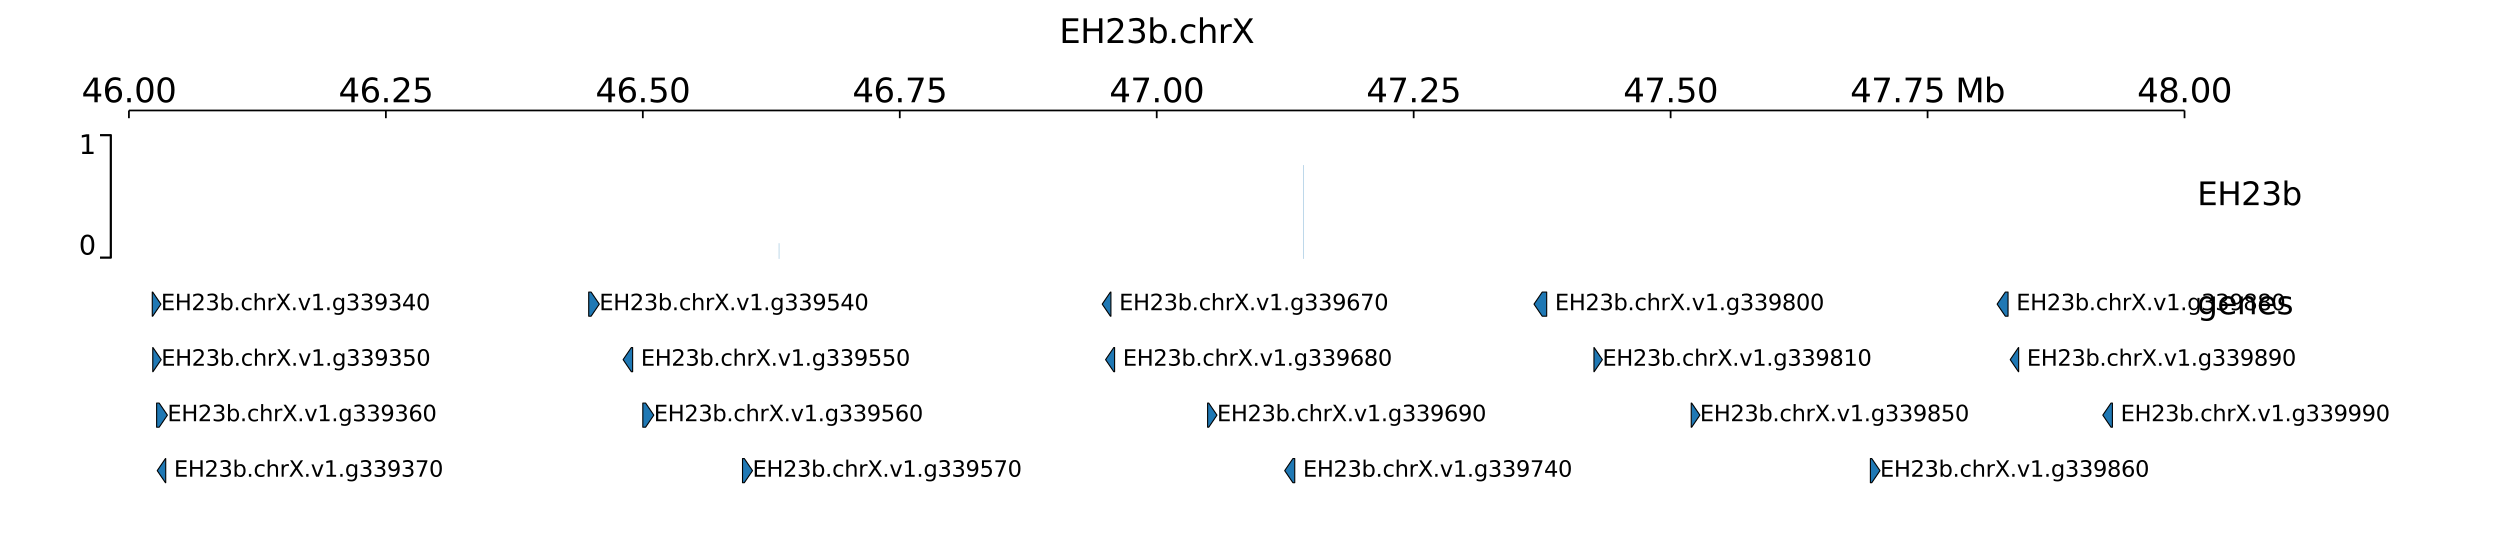 <?xml version="1.0" encoding="utf-8" standalone="no"?>
<!DOCTYPE svg PUBLIC "-//W3C//DTD SVG 1.1//EN"
  "http://www.w3.org/Graphics/SVG/1.1/DTD/svg11.dtd">
<svg xmlns:xlink="http://www.w3.org/1999/xlink" width="1133.858pt" height="252.555pt" viewBox="0 0 1133.858 252.555" xmlns="http://www.w3.org/2000/svg" version="1.1">
 <defs>
  <style type="text/css">*{stroke-linejoin: round; stroke-linecap: butt}</style>
 </defs>
 <g id="figure_1">
  <g id="patch_1">
   <path d="M 0 252.555 
L 1133.858 252.555 
L 1133.858 0 
L 0 0 
z
" style="fill: #ffffff"/>
  </g>
  <g id="axes_1">
   <g id="mpl_toolkits.axisartist.axis_artist_1">
    <defs>
     <path id="m28b547d013" d="M 0 0 
L -0 3.5 
" style="stroke: #000000; stroke-width: 0.8"/>
    </defs>
    <g>
     <use xlink:href="#m28b547d013" x="58.472" y="50.096" style="fill: none; stroke: #000000; stroke-width: 0.8"/>
    </g>
    <g>
     <use xlink:href="#m28b547d013" x="175.01" y="50.096" style="fill: none; stroke: #000000; stroke-width: 0.8"/>
    </g>
    <g>
     <use xlink:href="#m28b547d013" x="291.548" y="50.096" style="fill: none; stroke: #000000; stroke-width: 0.8"/>
    </g>
    <g>
     <use xlink:href="#m28b547d013" x="408.086" y="50.096" style="fill: none; stroke: #000000; stroke-width: 0.8"/>
    </g>
    <g>
     <use xlink:href="#m28b547d013" x="524.624" y="50.096" style="fill: none; stroke: #000000; stroke-width: 0.8"/>
    </g>
    <g>
     <use xlink:href="#m28b547d013" x="641.163" y="50.096" style="fill: none; stroke: #000000; stroke-width: 0.8"/>
    </g>
    <g>
     <use xlink:href="#m28b547d013" x="757.701" y="50.096" style="fill: none; stroke: #000000; stroke-width: 0.8"/>
    </g>
    <g>
     <use xlink:href="#m28b547d013" x="874.239" y="50.096" style="fill: none; stroke: #000000; stroke-width: 0.8"/>
    </g>
    <g>
     <use xlink:href="#m28b547d013" x="990.777" y="50.096" style="fill: none; stroke: #000000; stroke-width: 0.8"/>
    </g>
    <g id="text_1">
     <!-- 46.00 -->
     <g transform="translate(37.001 46.383)scale(0.15 -0.15)">
      <defs>
       <path id="DejaVuSans-34" d="M 2419 4116 
L 825 1625 
L 2419 1625 
L 2419 4116 
z
M 2253 4666 
L 3047 4666 
L 3047 1625 
L 3713 1625 
L 3713 1100 
L 3047 1100 
L 3047 0 
L 2419 0 
L 2419 1100 
L 313 1100 
L 313 1709 
L 2253 4666 
z
" transform="scale(0.016)"/>
       <path id="DejaVuSans-36" d="M 2113 2584 
Q 1688 2584 1439 2293 
Q 1191 2003 1191 1497 
Q 1191 994 1439 701 
Q 1688 409 2113 409 
Q 2538 409 2786 701 
Q 3034 994 3034 1497 
Q 3034 2003 2786 2293 
Q 2538 2584 2113 2584 
z
M 3366 4563 
L 3366 3988 
Q 3128 4100 2886 4159 
Q 2644 4219 2406 4219 
Q 1781 4219 1451 3797 
Q 1122 3375 1075 2522 
Q 1259 2794 1537 2939 
Q 1816 3084 2150 3084 
Q 2853 3084 3261 2657 
Q 3669 2231 3669 1497 
Q 3669 778 3244 343 
Q 2819 -91 2113 -91 
Q 1303 -91 875 529 
Q 447 1150 447 2328 
Q 447 3434 972 4092 
Q 1497 4750 2381 4750 
Q 2619 4750 2861 4703 
Q 3103 4656 3366 4563 
z
" transform="scale(0.016)"/>
       <path id="DejaVuSans-2e" d="M 684 794 
L 1344 794 
L 1344 0 
L 684 0 
L 684 794 
z
" transform="scale(0.016)"/>
       <path id="DejaVuSans-30" d="M 2034 4250 
Q 1547 4250 1301 3770 
Q 1056 3291 1056 2328 
Q 1056 1369 1301 889 
Q 1547 409 2034 409 
Q 2525 409 2770 889 
Q 3016 1369 3016 2328 
Q 3016 3291 2770 3770 
Q 2525 4250 2034 4250 
z
M 2034 4750 
Q 2819 4750 3233 4129 
Q 3647 3509 3647 2328 
Q 3647 1150 3233 529 
Q 2819 -91 2034 -91 
Q 1250 -91 836 529 
Q 422 1150 422 2328 
Q 422 3509 836 4129 
Q 1250 4750 2034 4750 
z
" transform="scale(0.016)"/>
      </defs>
      <use xlink:href="#DejaVuSans-34"/>
      <use xlink:href="#DejaVuSans-36" x="63.623"/>
      <use xlink:href="#DejaVuSans-2e" x="127.246"/>
      <use xlink:href="#DejaVuSans-30" x="159.033"/>
      <use xlink:href="#DejaVuSans-30" x="222.656"/>
     </g>
    </g>
    <g id="text_2">
     <!-- 46.25 -->
     <g transform="translate(153.539 46.383)scale(0.15 -0.15)">
      <defs>
       <path id="DejaVuSans-32" d="M 1228 531 
L 3431 531 
L 3431 0 
L 469 0 
L 469 531 
Q 828 903 1448 1529 
Q 2069 2156 2228 2338 
Q 2531 2678 2651 2914 
Q 2772 3150 2772 3378 
Q 2772 3750 2511 3984 
Q 2250 4219 1831 4219 
Q 1534 4219 1204 4116 
Q 875 4013 500 3803 
L 500 4441 
Q 881 4594 1212 4672 
Q 1544 4750 1819 4750 
Q 2544 4750 2975 4387 
Q 3406 4025 3406 3419 
Q 3406 3131 3298 2873 
Q 3191 2616 2906 2266 
Q 2828 2175 2409 1742 
Q 1991 1309 1228 531 
z
" transform="scale(0.016)"/>
       <path id="DejaVuSans-35" d="M 691 4666 
L 3169 4666 
L 3169 4134 
L 1269 4134 
L 1269 2991 
Q 1406 3038 1543 3061 
Q 1681 3084 1819 3084 
Q 2600 3084 3056 2656 
Q 3513 2228 3513 1497 
Q 3513 744 3044 326 
Q 2575 -91 1722 -91 
Q 1428 -91 1123 -41 
Q 819 9 494 109 
L 494 744 
Q 775 591 1075 516 
Q 1375 441 1709 441 
Q 2250 441 2565 725 
Q 2881 1009 2881 1497 
Q 2881 1984 2565 2268 
Q 2250 2553 1709 2553 
Q 1456 2553 1204 2497 
Q 953 2441 691 2322 
L 691 4666 
z
" transform="scale(0.016)"/>
      </defs>
      <use xlink:href="#DejaVuSans-34"/>
      <use xlink:href="#DejaVuSans-36" x="63.623"/>
      <use xlink:href="#DejaVuSans-2e" x="127.246"/>
      <use xlink:href="#DejaVuSans-32" x="159.033"/>
      <use xlink:href="#DejaVuSans-35" x="222.656"/>
     </g>
    </g>
    <g id="text_3">
     <!-- 46.50 -->
     <g transform="translate(270.077 46.383)scale(0.15 -0.15)">
      <use xlink:href="#DejaVuSans-34"/>
      <use xlink:href="#DejaVuSans-36" x="63.623"/>
      <use xlink:href="#DejaVuSans-2e" x="127.246"/>
      <use xlink:href="#DejaVuSans-35" x="159.033"/>
      <use xlink:href="#DejaVuSans-30" x="222.656"/>
     </g>
    </g>
    <g id="text_4">
     <!-- 46.75 -->
     <g transform="translate(386.615 46.383)scale(0.15 -0.15)">
      <defs>
       <path id="DejaVuSans-37" d="M 525 4666 
L 3525 4666 
L 3525 4397 
L 1831 0 
L 1172 0 
L 2766 4134 
L 525 4134 
L 525 4666 
z
" transform="scale(0.016)"/>
      </defs>
      <use xlink:href="#DejaVuSans-34"/>
      <use xlink:href="#DejaVuSans-36" x="63.623"/>
      <use xlink:href="#DejaVuSans-2e" x="127.246"/>
      <use xlink:href="#DejaVuSans-37" x="159.033"/>
      <use xlink:href="#DejaVuSans-35" x="222.656"/>
     </g>
    </g>
    <g id="text_5">
     <!-- 47.00 -->
     <g transform="translate(503.153 46.383)scale(0.15 -0.15)">
      <use xlink:href="#DejaVuSans-34"/>
      <use xlink:href="#DejaVuSans-37" x="63.623"/>
      <use xlink:href="#DejaVuSans-2e" x="127.246"/>
      <use xlink:href="#DejaVuSans-30" x="159.033"/>
      <use xlink:href="#DejaVuSans-30" x="222.656"/>
     </g>
    </g>
    <g id="text_6">
     <!-- 47.25 -->
     <g transform="translate(619.692 46.383)scale(0.15 -0.15)">
      <use xlink:href="#DejaVuSans-34"/>
      <use xlink:href="#DejaVuSans-37" x="63.623"/>
      <use xlink:href="#DejaVuSans-2e" x="127.246"/>
      <use xlink:href="#DejaVuSans-32" x="159.033"/>
      <use xlink:href="#DejaVuSans-35" x="222.656"/>
     </g>
    </g>
    <g id="text_7">
     <!-- 47.50 -->
     <g transform="translate(736.23 46.383)scale(0.15 -0.15)">
      <use xlink:href="#DejaVuSans-34"/>
      <use xlink:href="#DejaVuSans-37" x="63.623"/>
      <use xlink:href="#DejaVuSans-2e" x="127.246"/>
      <use xlink:href="#DejaVuSans-35" x="159.033"/>
      <use xlink:href="#DejaVuSans-30" x="222.656"/>
     </g>
    </g>
    <g id="text_8">
     <!-- 47.75 Mb -->
     <g transform="translate(839.152 46.383)scale(0.15 -0.15)">
      <defs>
       <path id="DejaVuSans-20" transform="scale(0.016)"/>
       <path id="DejaVuSans-4d" d="M 628 4666 
L 1569 4666 
L 2759 1491 
L 3956 4666 
L 4897 4666 
L 4897 0 
L 4281 0 
L 4281 4097 
L 3078 897 
L 2444 897 
L 1241 4097 
L 1241 0 
L 628 0 
L 628 4666 
z
" transform="scale(0.016)"/>
       <path id="DejaVuSans-62" d="M 3116 1747 
Q 3116 2381 2855 2742 
Q 2594 3103 2138 3103 
Q 1681 3103 1420 2742 
Q 1159 2381 1159 1747 
Q 1159 1113 1420 752 
Q 1681 391 2138 391 
Q 2594 391 2855 752 
Q 3116 1113 3116 1747 
z
M 1159 2969 
Q 1341 3281 1617 3432 
Q 1894 3584 2278 3584 
Q 2916 3584 3314 3078 
Q 3713 2572 3713 1747 
Q 3713 922 3314 415 
Q 2916 -91 2278 -91 
Q 1894 -91 1617 61 
Q 1341 213 1159 525 
L 1159 0 
L 581 0 
L 581 4863 
L 1159 4863 
L 1159 2969 
z
" transform="scale(0.016)"/>
      </defs>
      <use xlink:href="#DejaVuSans-34"/>
      <use xlink:href="#DejaVuSans-37" x="63.623"/>
      <use xlink:href="#DejaVuSans-2e" x="127.246"/>
      <use xlink:href="#DejaVuSans-37" x="159.033"/>
      <use xlink:href="#DejaVuSans-35" x="222.656"/>
      <use xlink:href="#DejaVuSans-20" x="286.279"/>
      <use xlink:href="#DejaVuSans-4d" x="318.066"/>
      <use xlink:href="#DejaVuSans-62" x="404.346"/>
     </g>
    </g>
    <g id="text_9">
     <!-- 48.00 -->
     <g transform="translate(969.306 46.383)scale(0.15 -0.15)">
      <defs>
       <path id="DejaVuSans-38" d="M 2034 2216 
Q 1584 2216 1326 1975 
Q 1069 1734 1069 1313 
Q 1069 891 1326 650 
Q 1584 409 2034 409 
Q 2484 409 2743 651 
Q 3003 894 3003 1313 
Q 3003 1734 2745 1975 
Q 2488 2216 2034 2216 
z
M 1403 2484 
Q 997 2584 770 2862 
Q 544 3141 544 3541 
Q 544 4100 942 4425 
Q 1341 4750 2034 4750 
Q 2731 4750 3128 4425 
Q 3525 4100 3525 3541 
Q 3525 3141 3298 2862 
Q 3072 2584 2669 2484 
Q 3125 2378 3379 2068 
Q 3634 1759 3634 1313 
Q 3634 634 3220 271 
Q 2806 -91 2034 -91 
Q 1263 -91 848 271 
Q 434 634 434 1313 
Q 434 1759 690 2068 
Q 947 2378 1403 2484 
z
M 1172 3481 
Q 1172 3119 1398 2916 
Q 1625 2713 2034 2713 
Q 2441 2713 2670 2916 
Q 2900 3119 2900 3481 
Q 2900 3844 2670 4047 
Q 2441 4250 2034 4250 
Q 1625 4250 1398 4047 
Q 1172 3844 1172 3481 
z
" transform="scale(0.016)"/>
      </defs>
      <use xlink:href="#DejaVuSans-34"/>
      <use xlink:href="#DejaVuSans-38" x="63.623"/>
      <use xlink:href="#DejaVuSans-2e" x="127.246"/>
      <use xlink:href="#DejaVuSans-30" x="159.033"/>
      <use xlink:href="#DejaVuSans-30" x="222.656"/>
     </g>
    </g>
    <g id="patch_2">
     <path d="M 58.472 50.096 
L 990.777 50.096 
" clip-path="url(#pb8964c565b)" style="fill: none; stroke: #000000; stroke-width: 0.8; stroke-linecap: square"/>
    </g>
   </g>
   <g id="text_10">
    <!-- EH23b.chrX -->
    <g transform="translate(480.459 19.506)scale(0.15 -0.15)">
     <defs>
      <path id="DejaVuSans-45" d="M 628 4666 
L 3578 4666 
L 3578 4134 
L 1259 4134 
L 1259 2753 
L 3481 2753 
L 3481 2222 
L 1259 2222 
L 1259 531 
L 3634 531 
L 3634 0 
L 628 0 
L 628 4666 
z
" transform="scale(0.016)"/>
      <path id="DejaVuSans-48" d="M 628 4666 
L 1259 4666 
L 1259 2753 
L 3553 2753 
L 3553 4666 
L 4184 4666 
L 4184 0 
L 3553 0 
L 3553 2222 
L 1259 2222 
L 1259 0 
L 628 0 
L 628 4666 
z
" transform="scale(0.016)"/>
      <path id="DejaVuSans-33" d="M 2597 2516 
Q 3050 2419 3304 2112 
Q 3559 1806 3559 1356 
Q 3559 666 3084 287 
Q 2609 -91 1734 -91 
Q 1441 -91 1130 -33 
Q 819 25 488 141 
L 488 750 
Q 750 597 1062 519 
Q 1375 441 1716 441 
Q 2309 441 2620 675 
Q 2931 909 2931 1356 
Q 2931 1769 2642 2001 
Q 2353 2234 1838 2234 
L 1294 2234 
L 1294 2753 
L 1863 2753 
Q 2328 2753 2575 2939 
Q 2822 3125 2822 3475 
Q 2822 3834 2567 4026 
Q 2313 4219 1838 4219 
Q 1578 4219 1281 4162 
Q 984 4106 628 3988 
L 628 4550 
Q 988 4650 1302 4700 
Q 1616 4750 1894 4750 
Q 2613 4750 3031 4423 
Q 3450 4097 3450 3541 
Q 3450 3153 3228 2886 
Q 3006 2619 2597 2516 
z
" transform="scale(0.016)"/>
      <path id="DejaVuSans-63" d="M 3122 3366 
L 3122 2828 
Q 2878 2963 2633 3030 
Q 2388 3097 2138 3097 
Q 1578 3097 1268 2742 
Q 959 2388 959 1747 
Q 959 1106 1268 751 
Q 1578 397 2138 397 
Q 2388 397 2633 464 
Q 2878 531 3122 666 
L 3122 134 
Q 2881 22 2623 -34 
Q 2366 -91 2075 -91 
Q 1284 -91 818 406 
Q 353 903 353 1747 
Q 353 2603 823 3093 
Q 1294 3584 2113 3584 
Q 2378 3584 2631 3529 
Q 2884 3475 3122 3366 
z
" transform="scale(0.016)"/>
      <path id="DejaVuSans-68" d="M 3513 2113 
L 3513 0 
L 2938 0 
L 2938 2094 
Q 2938 2591 2744 2837 
Q 2550 3084 2163 3084 
Q 1697 3084 1428 2787 
Q 1159 2491 1159 1978 
L 1159 0 
L 581 0 
L 581 4863 
L 1159 4863 
L 1159 2956 
Q 1366 3272 1645 3428 
Q 1925 3584 2291 3584 
Q 2894 3584 3203 3211 
Q 3513 2838 3513 2113 
z
" transform="scale(0.016)"/>
      <path id="DejaVuSans-72" d="M 2631 2963 
Q 2534 3019 2420 3045 
Q 2306 3072 2169 3072 
Q 1681 3072 1420 2755 
Q 1159 2438 1159 1844 
L 1159 0 
L 581 0 
L 581 3500 
L 1159 3500 
L 1159 2956 
Q 1341 3275 1631 3429 
Q 1922 3584 2338 3584 
Q 2397 3584 2469 3576 
Q 2541 3569 2628 3553 
L 2631 2963 
z
" transform="scale(0.016)"/>
      <path id="DejaVuSans-58" d="M 403 4666 
L 1081 4666 
L 2241 2931 
L 3406 4666 
L 4084 4666 
L 2584 2425 
L 4184 0 
L 3506 0 
L 2194 1984 
L 872 0 
L 191 0 
L 1856 2491 
L 403 4666 
z
" transform="scale(0.016)"/>
     </defs>
     <use xlink:href="#DejaVuSans-45"/>
     <use xlink:href="#DejaVuSans-48" x="63.184"/>
     <use xlink:href="#DejaVuSans-32" x="138.379"/>
     <use xlink:href="#DejaVuSans-33" x="202.002"/>
     <use xlink:href="#DejaVuSans-62" x="265.625"/>
     <use xlink:href="#DejaVuSans-2e" x="329.102"/>
     <use xlink:href="#DejaVuSans-63" x="360.889"/>
     <use xlink:href="#DejaVuSans-68" x="415.869"/>
     <use xlink:href="#DejaVuSans-72" x="479.248"/>
     <use xlink:href="#DejaVuSans-58" x="520.361"/>
    </g>
   </g>
  </g>
  <g id="axes_2"/>
  <g id="axes_3"/>
  <g id="axes_4">
   <g id="PolyCollection_1">
    <path d="M 353.309 117.419 
L 353.309 110.333 
L 353.31 110.333 
L 353.31 110.333 
L 353.31 110.333 
L 353.31 110.333 
L 353.311 110.333 
L 353.311 110.333 
L 353.311 110.333 
L 353.311 110.333 
L 353.312 110.333 
L 353.312 110.333 
L 353.312 110.333 
L 353.312 110.333 
L 353.313 110.333 
L 353.313 110.333 
L 353.313 110.333 
L 353.313 110.333 
L 353.313 110.333 
L 353.313 110.333 
L 353.314 110.333 
L 353.314 110.333 
L 353.314 110.333 
L 353.314 110.333 
L 353.315 110.333 
L 353.315 110.333 
L 353.315 110.333 
L 353.315 110.333 
L 353.316 110.333 
L 353.316 110.333 
L 353.316 110.333 
L 353.316 110.333 
L 353.317 110.333 
L 353.317 110.333 
L 353.317 110.333 
L 353.317 110.333 
L 353.318 110.333 
L 353.318 110.333 
L 353.318 110.333 
L 353.318 110.333 
L 353.319 110.333 
L 353.319 110.333 
L 353.319 110.333 
L 353.319 110.333 
L 353.32 110.333 
L 353.32 110.333 
L 353.32 110.333 
L 353.32 110.333 
L 353.32 110.333 
L 353.32 110.333 
L 353.321 110.333 
L 353.321 110.333 
L 353.321 110.333 
L 353.321 110.333 
L 353.322 110.333 
L 353.322 110.333 
L 353.322 110.333 
L 353.322 110.333 
L 353.323 110.333 
L 353.323 110.333 
L 353.323 110.333 
L 353.323 110.333 
L 353.324 110.333 
L 353.324 117.419 
L 353.324 117.419 
L 353.323 117.419 
L 353.323 117.419 
L 353.323 117.419 
L 353.323 117.419 
L 353.322 117.419 
L 353.322 117.419 
L 353.322 117.419 
L 353.322 117.419 
L 353.321 117.419 
L 353.321 117.419 
L 353.321 117.419 
L 353.321 117.419 
L 353.32 117.419 
L 353.32 117.419 
L 353.32 117.419 
L 353.32 117.419 
L 353.32 117.419 
L 353.32 117.419 
L 353.319 117.419 
L 353.319 117.419 
L 353.319 117.419 
L 353.319 117.419 
L 353.318 117.419 
L 353.318 117.419 
L 353.318 117.419 
L 353.318 117.419 
L 353.317 117.419 
L 353.317 117.419 
L 353.317 117.419 
L 353.317 117.419 
L 353.316 117.419 
L 353.316 117.419 
L 353.316 117.419 
L 353.316 117.419 
L 353.315 117.419 
L 353.315 117.419 
L 353.315 117.419 
L 353.315 117.419 
L 353.314 117.419 
L 353.314 117.419 
L 353.314 117.419 
L 353.314 117.419 
L 353.313 117.419 
L 353.313 117.419 
L 353.313 117.419 
L 353.313 117.419 
L 353.313 117.419 
L 353.313 117.419 
L 353.312 117.419 
L 353.312 117.419 
L 353.312 117.419 
L 353.312 117.419 
L 353.311 117.419 
L 353.311 117.419 
L 353.311 117.419 
L 353.311 117.419 
L 353.31 117.419 
L 353.31 117.419 
L 353.31 117.419 
L 353.31 117.419 
L 353.309 117.419 
z
" clip-path="url(#p0fb9001180)" style="fill: #1f77b4; stroke: #1f77b4; stroke-width: 0.1"/>
    <path d="M 591.26 117.419 
L 591.26 74.899 
L 591.26 74.899 
L 591.26 74.899 
L 591.261 74.899 
L 591.261 74.899 
L 591.261 74.899 
L 591.261 74.899 
L 591.261 74.899 
L 591.261 74.899 
L 591.262 74.899 
L 591.262 74.899 
L 591.262 74.899 
L 591.262 74.899 
L 591.263 74.899 
L 591.263 74.899 
L 591.263 74.899 
L 591.263 74.899 
L 591.264 74.899 
L 591.264 74.899 
L 591.264 74.899 
L 591.264 74.899 
L 591.265 74.899 
L 591.265 74.899 
L 591.265 74.899 
L 591.265 74.899 
L 591.266 74.899 
L 591.266 74.899 
L 591.266 74.899 
L 591.266 74.899 
L 591.267 74.899 
L 591.267 74.899 
L 591.267 74.899 
L 591.267 74.899 
L 591.268 74.899 
L 591.268 74.899 
L 591.268 74.899 
L 591.268 74.899 
L 591.268 74.899 
L 591.268 74.899 
L 591.269 74.899 
L 591.269 74.899 
L 591.269 74.899 
L 591.269 74.899 
L 591.27 74.899 
L 591.27 74.899 
L 591.27 74.899 
L 591.27 74.899 
L 591.271 74.899 
L 591.271 74.899 
L 591.271 74.899 
L 591.271 74.899 
L 591.272 74.899 
L 591.272 74.899 
L 591.272 74.899 
L 591.272 74.899 
L 591.273 74.899 
L 591.273 74.899 
L 591.273 74.899 
L 591.273 74.899 
L 591.274 74.899 
L 591.274 74.899 
L 591.274 74.899 
L 591.274 74.899 
L 591.275 74.899 
L 591.275 74.899 
L 591.275 74.899 
L 591.275 74.899 
L 591.275 74.899 
L 591.275 74.899 
L 591.276 74.899 
L 591.276 74.899 
L 591.276 74.899 
L 591.276 74.899 
L 591.277 74.899 
L 591.277 74.899 
L 591.277 74.899 
L 591.277 74.899 
L 591.278 74.899 
L 591.278 74.899 
L 591.278 74.899 
L 591.278 74.899 
L 591.279 74.899 
L 591.279 117.419 
L 591.279 117.419 
L 591.278 117.419 
L 591.278 117.419 
L 591.278 117.419 
L 591.278 117.419 
L 591.277 117.419 
L 591.277 117.419 
L 591.277 117.419 
L 591.277 117.419 
L 591.276 117.419 
L 591.276 117.419 
L 591.276 117.419 
L 591.276 117.419 
L 591.275 117.419 
L 591.275 117.419 
L 591.275 117.419 
L 591.275 117.419 
L 591.275 117.419 
L 591.275 117.419 
L 591.274 117.419 
L 591.274 117.419 
L 591.274 117.419 
L 591.274 117.419 
L 591.273 117.419 
L 591.273 117.419 
L 591.273 117.419 
L 591.273 117.419 
L 591.272 117.419 
L 591.272 117.419 
L 591.272 117.419 
L 591.272 117.419 
L 591.271 117.419 
L 591.271 117.419 
L 591.271 117.419 
L 591.271 117.419 
L 591.27 117.419 
L 591.27 117.419 
L 591.27 117.419 
L 591.27 117.419 
L 591.269 117.419 
L 591.269 117.419 
L 591.269 117.419 
L 591.269 117.419 
L 591.268 117.419 
L 591.268 117.419 
L 591.268 117.419 
L 591.268 117.419 
L 591.268 117.419 
L 591.268 117.419 
L 591.267 117.419 
L 591.267 117.419 
L 591.267 117.419 
L 591.267 117.419 
L 591.266 117.419 
L 591.266 117.419 
L 591.266 117.419 
L 591.266 117.419 
L 591.265 117.419 
L 591.265 117.419 
L 591.265 117.419 
L 591.265 117.419 
L 591.264 117.419 
L 591.264 117.419 
L 591.264 117.419 
L 591.264 117.419 
L 591.263 117.419 
L 591.263 117.419 
L 591.263 117.419 
L 591.263 117.419 
L 591.262 117.419 
L 591.262 117.419 
L 591.262 117.419 
L 591.262 117.419 
L 591.261 117.419 
L 591.261 117.419 
L 591.261 117.419 
L 591.261 117.419 
L 591.261 117.419 
L 591.261 117.419 
L 591.26 117.419 
L 591.26 117.419 
L 591.26 117.419 
z
" clip-path="url(#p0fb9001180)" style="fill: #1f77b4; stroke: #1f77b4; stroke-width: 0.1"/>
   </g>
  </g>
  <g id="axes_5">
   <g id="line2d_1">
    <path d="M 45.354 116.852 
L 50.261 116.852 
L 50.261 61.293 
L 45.354 61.293 
" clip-path="url(#p67eb83b523)" style="fill: none; stroke: #000000; stroke-linecap: square"/>
   </g>
   <g id="text_11">
    <!-- 0 -->
    <g transform="translate(35.757 115.49)scale(0.12 -0.12)">
     <use xlink:href="#DejaVuSans-30"/>
    </g>
   </g>
   <g id="text_12">
    <!-- 1 -->
    <g transform="translate(35.757 69.844)scale(0.12 -0.12)">
     <defs>
      <path id="DejaVuSans-31" d="M 794 531 
L 1825 531 
L 1825 4091 
L 703 3866 
L 703 4441 
L 1819 4666 
L 2450 4666 
L 2450 531 
L 3481 531 
L 3481 0 
L 794 0 
L 794 531 
z
" transform="scale(0.016)"/>
     </defs>
     <use xlink:href="#DejaVuSans-31"/>
    </g>
   </g>
  </g>
  <g id="axes_6">
   <g id="text_13">
    <!-- EH23b -->
    <g transform="translate(996.534 93.046)scale(0.144 -0.144)">
     <use xlink:href="#DejaVuSans-45"/>
     <use xlink:href="#DejaVuSans-48" x="63.184"/>
     <use xlink:href="#DejaVuSans-32" x="138.379"/>
     <use xlink:href="#DejaVuSans-33" x="202.002"/>
     <use xlink:href="#DejaVuSans-62" x="265.625"/>
    </g>
   </g>
  </g>
  <g id="axes_7"/>
  <g id="axes_8"/>
  <g id="axes_9"/>
  <g id="axes_10">
   <g id="patch_3">
    <path d="M 69.063 132.468 
L 69.063 143.413 
L 69.249 143.413 
L 72.979 137.94 
L 69.249 132.468 
z
" clip-path="url(#p7643347e83)" style="fill: #1f78b4; stroke: #000000; stroke-width: 0.5; stroke-linejoin: miter"/>
   </g>
   <g id="patch_4">
    <path d="M 69.29 157.64 
L 69.29 168.585 
L 69.384 168.585 
L 73.113 163.113 
L 69.384 157.64 
z
" clip-path="url(#p7643347e83)" style="fill: #1f78b4; stroke: #000000; stroke-width: 0.5; stroke-linejoin: miter"/>
   </g>
   <g id="patch_5">
    <path d="M 71.04 182.813 
L 71.04 193.758 
L 72.19 193.758 
L 75.92 188.285 
L 72.19 182.813 
z
" clip-path="url(#p7643347e83)" style="fill: #1f78b4; stroke: #000000; stroke-width: 0.5; stroke-linejoin: miter"/>
   </g>
   <g id="patch_6">
    <path d="M 75.034 207.986 
L 71.305 213.458 
L 75.034 218.93 
L 75.161 218.93 
L 75.161 207.986 
z
" clip-path="url(#p7643347e83)" style="fill: #1f78b4; stroke: #000000; stroke-width: 0.5; stroke-linejoin: miter"/>
   </g>
   <g id="patch_7">
    <path d="M 267.01 132.468 
L 267.01 143.413 
L 268.084 143.413 
L 271.814 137.94 
L 268.084 132.468 
z
" clip-path="url(#p7643347e83)" style="fill: #1f78b4; stroke: #000000; stroke-width: 0.5; stroke-linejoin: miter"/>
   </g>
   <g id="patch_8">
    <path d="M 286.337 157.64 
L 282.607 163.113 
L 286.337 168.585 
L 286.924 168.585 
L 286.924 157.64 
z
" clip-path="url(#p7643347e83)" style="fill: #1f78b4; stroke: #000000; stroke-width: 0.5; stroke-linejoin: miter"/>
   </g>
   <g id="patch_9">
    <path d="M 291.551 182.813 
L 291.551 193.758 
L 292.805 193.758 
L 296.534 188.285 
L 292.805 182.813 
z
" clip-path="url(#p7643347e83)" style="fill: #1f78b4; stroke: #000000; stroke-width: 0.5; stroke-linejoin: miter"/>
   </g>
   <g id="patch_10">
    <path d="M 336.761 207.986 
L 336.761 218.93 
L 337.579 218.93 
L 341.308 213.458 
L 337.579 207.986 
z
" clip-path="url(#p7643347e83)" style="fill: #1f78b4; stroke: #000000; stroke-width: 0.5; stroke-linejoin: miter"/>
   </g>
   <g id="patch_11">
    <path d="M 503.63 132.468 
L 499.901 137.94 
L 503.63 143.413 
L 503.846 143.413 
L 503.846 132.468 
z
" clip-path="url(#p7643347e83)" style="fill: #1f78b4; stroke: #000000; stroke-width: 0.5; stroke-linejoin: miter"/>
   </g>
   <g id="patch_12">
    <path d="M 505.155 157.64 
L 501.426 163.113 
L 505.155 168.585 
L 505.516 168.585 
L 505.516 157.64 
z
" clip-path="url(#p7643347e83)" style="fill: #1f78b4; stroke: #000000; stroke-width: 0.5; stroke-linejoin: miter"/>
   </g>
   <g id="patch_13">
    <path d="M 547.706 182.813 
L 547.706 193.758 
L 548.217 193.758 
L 551.947 188.285 
L 548.217 182.813 
z
" clip-path="url(#p7643347e83)" style="fill: #1f78b4; stroke: #000000; stroke-width: 0.5; stroke-linejoin: miter"/>
   </g>
   <g id="patch_14">
    <path d="M 586.393 207.986 
L 582.664 213.458 
L 586.393 218.93 
L 587.221 218.93 
L 587.221 207.986 
z
" clip-path="url(#p7643347e83)" style="fill: #1f78b4; stroke: #000000; stroke-width: 0.5; stroke-linejoin: miter"/>
   </g>
   <g id="patch_15">
    <path d="M 699.468 132.468 
L 695.738 137.94 
L 699.468 143.413 
L 701.487 143.413 
L 701.487 132.468 
z
" clip-path="url(#p7643347e83)" style="fill: #1f78b4; stroke: #000000; stroke-width: 0.5; stroke-linejoin: miter"/>
   </g>
   <g id="patch_16">
    <path d="M 722.929 157.64 
L 722.929 168.585 
L 723.025 168.585 
L 726.754 163.113 
L 723.025 157.64 
z
" clip-path="url(#p7643347e83)" style="fill: #1f78b4; stroke: #000000; stroke-width: 0.5; stroke-linejoin: miter"/>
   </g>
   <g id="patch_17">
    <path d="M 767.048 182.813 
L 767.048 193.758 
L 767.241 193.758 
L 770.971 188.285 
L 767.241 182.813 
z
" clip-path="url(#p7643347e83)" style="fill: #1f78b4; stroke: #000000; stroke-width: 0.5; stroke-linejoin: miter"/>
   </g>
   <g id="patch_18">
    <path d="M 848.306 207.986 
L 848.306 218.93 
L 848.928 218.93 
L 852.657 213.458 
L 848.928 207.986 
z
" clip-path="url(#p7643347e83)" style="fill: #1f78b4; stroke: #000000; stroke-width: 0.5; stroke-linejoin: miter"/>
   </g>
   <g id="patch_19">
    <path d="M 909.51 132.468 
L 905.781 137.94 
L 909.51 143.413 
L 910.735 143.413 
L 910.735 132.468 
z
" clip-path="url(#p7643347e83)" style="fill: #1f78b4; stroke: #000000; stroke-width: 0.5; stroke-linejoin: miter"/>
   </g>
   <g id="patch_20">
    <path d="M 915.45 157.64 
L 911.72 163.113 
L 915.45 168.585 
L 915.545 168.585 
L 915.545 157.64 
z
" clip-path="url(#p7643347e83)" style="fill: #1f78b4; stroke: #000000; stroke-width: 0.5; stroke-linejoin: miter"/>
   </g>
   <g id="patch_21">
    <path d="M 957.441 182.813 
L 953.712 188.285 
L 957.441 193.758 
L 958.066 193.758 
L 958.066 182.813 
z
" clip-path="url(#p7643347e83)" style="fill: #1f78b4; stroke: #000000; stroke-width: 0.5; stroke-linejoin: miter"/>
   </g>
   <g id="text_14">
    <!-- EH23b.chrX.v1.g339340 -->
    <g transform="translate(72.979 140.7)scale(0.1 -0.1)">
     <defs>
      <path id="DejaVuSans-76" d="M 191 3500 
L 800 3500 
L 1894 563 
L 2988 3500 
L 3597 3500 
L 2284 0 
L 1503 0 
L 191 3500 
z
" transform="scale(0.016)"/>
      <path id="DejaVuSans-67" d="M 2906 1791 
Q 2906 2416 2648 2759 
Q 2391 3103 1925 3103 
Q 1463 3103 1205 2759 
Q 947 2416 947 1791 
Q 947 1169 1205 825 
Q 1463 481 1925 481 
Q 2391 481 2648 825 
Q 2906 1169 2906 1791 
z
M 3481 434 
Q 3481 -459 3084 -895 
Q 2688 -1331 1869 -1331 
Q 1566 -1331 1297 -1286 
Q 1028 -1241 775 -1147 
L 775 -588 
Q 1028 -725 1275 -790 
Q 1522 -856 1778 -856 
Q 2344 -856 2625 -561 
Q 2906 -266 2906 331 
L 2906 616 
Q 2728 306 2450 153 
Q 2172 0 1784 0 
Q 1141 0 747 490 
Q 353 981 353 1791 
Q 353 2603 747 3093 
Q 1141 3584 1784 3584 
Q 2172 3584 2450 3431 
Q 2728 3278 2906 2969 
L 2906 3500 
L 3481 3500 
L 3481 434 
z
" transform="scale(0.016)"/>
      <path id="DejaVuSans-39" d="M 703 97 
L 703 672 
Q 941 559 1184 500 
Q 1428 441 1663 441 
Q 2288 441 2617 861 
Q 2947 1281 2994 2138 
Q 2813 1869 2534 1725 
Q 2256 1581 1919 1581 
Q 1219 1581 811 2004 
Q 403 2428 403 3163 
Q 403 3881 828 4315 
Q 1253 4750 1959 4750 
Q 2769 4750 3195 4129 
Q 3622 3509 3622 2328 
Q 3622 1225 3098 567 
Q 2575 -91 1691 -91 
Q 1453 -91 1209 -44 
Q 966 3 703 97 
z
M 1959 2075 
Q 2384 2075 2632 2365 
Q 2881 2656 2881 3163 
Q 2881 3666 2632 3958 
Q 2384 4250 1959 4250 
Q 1534 4250 1286 3958 
Q 1038 3666 1038 3163 
Q 1038 2656 1286 2365 
Q 1534 2075 1959 2075 
z
" transform="scale(0.016)"/>
     </defs>
     <use xlink:href="#DejaVuSans-45"/>
     <use xlink:href="#DejaVuSans-48" x="63.184"/>
     <use xlink:href="#DejaVuSans-32" x="138.379"/>
     <use xlink:href="#DejaVuSans-33" x="202.002"/>
     <use xlink:href="#DejaVuSans-62" x="265.625"/>
     <use xlink:href="#DejaVuSans-2e" x="329.102"/>
     <use xlink:href="#DejaVuSans-63" x="360.889"/>
     <use xlink:href="#DejaVuSans-68" x="415.869"/>
     <use xlink:href="#DejaVuSans-72" x="479.248"/>
     <use xlink:href="#DejaVuSans-58" x="520.361"/>
     <use xlink:href="#DejaVuSans-2e" x="588.867"/>
     <use xlink:href="#DejaVuSans-76" x="620.654"/>
     <use xlink:href="#DejaVuSans-31" x="679.834"/>
     <use xlink:href="#DejaVuSans-2e" x="743.457"/>
     <use xlink:href="#DejaVuSans-67" x="775.244"/>
     <use xlink:href="#DejaVuSans-33" x="838.721"/>
     <use xlink:href="#DejaVuSans-33" x="902.344"/>
     <use xlink:href="#DejaVuSans-39" x="965.967"/>
     <use xlink:href="#DejaVuSans-33" x="1029.59"/>
     <use xlink:href="#DejaVuSans-34" x="1093.213"/>
     <use xlink:href="#DejaVuSans-30" x="1156.836"/>
    </g>
   </g>
   <g id="text_15">
    <!-- EH23b.chrX.v1.g339350 -->
    <g transform="translate(73.113 165.872)scale(0.1 -0.1)">
     <use xlink:href="#DejaVuSans-45"/>
     <use xlink:href="#DejaVuSans-48" x="63.184"/>
     <use xlink:href="#DejaVuSans-32" x="138.379"/>
     <use xlink:href="#DejaVuSans-33" x="202.002"/>
     <use xlink:href="#DejaVuSans-62" x="265.625"/>
     <use xlink:href="#DejaVuSans-2e" x="329.102"/>
     <use xlink:href="#DejaVuSans-63" x="360.889"/>
     <use xlink:href="#DejaVuSans-68" x="415.869"/>
     <use xlink:href="#DejaVuSans-72" x="479.248"/>
     <use xlink:href="#DejaVuSans-58" x="520.361"/>
     <use xlink:href="#DejaVuSans-2e" x="588.867"/>
     <use xlink:href="#DejaVuSans-76" x="620.654"/>
     <use xlink:href="#DejaVuSans-31" x="679.834"/>
     <use xlink:href="#DejaVuSans-2e" x="743.457"/>
     <use xlink:href="#DejaVuSans-67" x="775.244"/>
     <use xlink:href="#DejaVuSans-33" x="838.721"/>
     <use xlink:href="#DejaVuSans-33" x="902.344"/>
     <use xlink:href="#DejaVuSans-39" x="965.967"/>
     <use xlink:href="#DejaVuSans-33" x="1029.59"/>
     <use xlink:href="#DejaVuSans-35" x="1093.213"/>
     <use xlink:href="#DejaVuSans-30" x="1156.836"/>
    </g>
   </g>
   <g id="text_16">
    <!-- EH23b.chrX.v1.g339360 -->
    <g transform="translate(75.92 191.045)scale(0.1 -0.1)">
     <use xlink:href="#DejaVuSans-45"/>
     <use xlink:href="#DejaVuSans-48" x="63.184"/>
     <use xlink:href="#DejaVuSans-32" x="138.379"/>
     <use xlink:href="#DejaVuSans-33" x="202.002"/>
     <use xlink:href="#DejaVuSans-62" x="265.625"/>
     <use xlink:href="#DejaVuSans-2e" x="329.102"/>
     <use xlink:href="#DejaVuSans-63" x="360.889"/>
     <use xlink:href="#DejaVuSans-68" x="415.869"/>
     <use xlink:href="#DejaVuSans-72" x="479.248"/>
     <use xlink:href="#DejaVuSans-58" x="520.361"/>
     <use xlink:href="#DejaVuSans-2e" x="588.867"/>
     <use xlink:href="#DejaVuSans-76" x="620.654"/>
     <use xlink:href="#DejaVuSans-31" x="679.834"/>
     <use xlink:href="#DejaVuSans-2e" x="743.457"/>
     <use xlink:href="#DejaVuSans-67" x="775.244"/>
     <use xlink:href="#DejaVuSans-33" x="838.721"/>
     <use xlink:href="#DejaVuSans-33" x="902.344"/>
     <use xlink:href="#DejaVuSans-39" x="965.967"/>
     <use xlink:href="#DejaVuSans-33" x="1029.59"/>
     <use xlink:href="#DejaVuSans-36" x="1093.213"/>
     <use xlink:href="#DejaVuSans-30" x="1156.836"/>
    </g>
   </g>
   <g id="text_17">
    <!-- EH23b.chrX.v1.g339370 -->
    <g transform="translate(78.89 216.217)scale(0.1 -0.1)">
     <use xlink:href="#DejaVuSans-45"/>
     <use xlink:href="#DejaVuSans-48" x="63.184"/>
     <use xlink:href="#DejaVuSans-32" x="138.379"/>
     <use xlink:href="#DejaVuSans-33" x="202.002"/>
     <use xlink:href="#DejaVuSans-62" x="265.625"/>
     <use xlink:href="#DejaVuSans-2e" x="329.102"/>
     <use xlink:href="#DejaVuSans-63" x="360.889"/>
     <use xlink:href="#DejaVuSans-68" x="415.869"/>
     <use xlink:href="#DejaVuSans-72" x="479.248"/>
     <use xlink:href="#DejaVuSans-58" x="520.361"/>
     <use xlink:href="#DejaVuSans-2e" x="588.867"/>
     <use xlink:href="#DejaVuSans-76" x="620.654"/>
     <use xlink:href="#DejaVuSans-31" x="679.834"/>
     <use xlink:href="#DejaVuSans-2e" x="743.457"/>
     <use xlink:href="#DejaVuSans-67" x="775.244"/>
     <use xlink:href="#DejaVuSans-33" x="838.721"/>
     <use xlink:href="#DejaVuSans-33" x="902.344"/>
     <use xlink:href="#DejaVuSans-39" x="965.967"/>
     <use xlink:href="#DejaVuSans-33" x="1029.59"/>
     <use xlink:href="#DejaVuSans-37" x="1093.213"/>
     <use xlink:href="#DejaVuSans-30" x="1156.836"/>
    </g>
   </g>
   <g id="text_18">
    <!-- EH23b.chrX.v1.g339540 -->
    <g transform="translate(271.814 140.7)scale(0.1 -0.1)">
     <use xlink:href="#DejaVuSans-45"/>
     <use xlink:href="#DejaVuSans-48" x="63.184"/>
     <use xlink:href="#DejaVuSans-32" x="138.379"/>
     <use xlink:href="#DejaVuSans-33" x="202.002"/>
     <use xlink:href="#DejaVuSans-62" x="265.625"/>
     <use xlink:href="#DejaVuSans-2e" x="329.102"/>
     <use xlink:href="#DejaVuSans-63" x="360.889"/>
     <use xlink:href="#DejaVuSans-68" x="415.869"/>
     <use xlink:href="#DejaVuSans-72" x="479.248"/>
     <use xlink:href="#DejaVuSans-58" x="520.361"/>
     <use xlink:href="#DejaVuSans-2e" x="588.867"/>
     <use xlink:href="#DejaVuSans-76" x="620.654"/>
     <use xlink:href="#DejaVuSans-31" x="679.834"/>
     <use xlink:href="#DejaVuSans-2e" x="743.457"/>
     <use xlink:href="#DejaVuSans-67" x="775.244"/>
     <use xlink:href="#DejaVuSans-33" x="838.721"/>
     <use xlink:href="#DejaVuSans-33" x="902.344"/>
     <use xlink:href="#DejaVuSans-39" x="965.967"/>
     <use xlink:href="#DejaVuSans-35" x="1029.59"/>
     <use xlink:href="#DejaVuSans-34" x="1093.213"/>
     <use xlink:href="#DejaVuSans-30" x="1156.836"/>
    </g>
   </g>
   <g id="text_19">
    <!-- EH23b.chrX.v1.g339550 -->
    <g transform="translate(290.654 165.872)scale(0.1 -0.1)">
     <use xlink:href="#DejaVuSans-45"/>
     <use xlink:href="#DejaVuSans-48" x="63.184"/>
     <use xlink:href="#DejaVuSans-32" x="138.379"/>
     <use xlink:href="#DejaVuSans-33" x="202.002"/>
     <use xlink:href="#DejaVuSans-62" x="265.625"/>
     <use xlink:href="#DejaVuSans-2e" x="329.102"/>
     <use xlink:href="#DejaVuSans-63" x="360.889"/>
     <use xlink:href="#DejaVuSans-68" x="415.869"/>
     <use xlink:href="#DejaVuSans-72" x="479.248"/>
     <use xlink:href="#DejaVuSans-58" x="520.361"/>
     <use xlink:href="#DejaVuSans-2e" x="588.867"/>
     <use xlink:href="#DejaVuSans-76" x="620.654"/>
     <use xlink:href="#DejaVuSans-31" x="679.834"/>
     <use xlink:href="#DejaVuSans-2e" x="743.457"/>
     <use xlink:href="#DejaVuSans-67" x="775.244"/>
     <use xlink:href="#DejaVuSans-33" x="838.721"/>
     <use xlink:href="#DejaVuSans-33" x="902.344"/>
     <use xlink:href="#DejaVuSans-39" x="965.967"/>
     <use xlink:href="#DejaVuSans-35" x="1029.59"/>
     <use xlink:href="#DejaVuSans-35" x="1093.213"/>
     <use xlink:href="#DejaVuSans-30" x="1156.836"/>
    </g>
   </g>
   <g id="text_20">
    <!-- EH23b.chrX.v1.g339560 -->
    <g transform="translate(296.534 191.045)scale(0.1 -0.1)">
     <use xlink:href="#DejaVuSans-45"/>
     <use xlink:href="#DejaVuSans-48" x="63.184"/>
     <use xlink:href="#DejaVuSans-32" x="138.379"/>
     <use xlink:href="#DejaVuSans-33" x="202.002"/>
     <use xlink:href="#DejaVuSans-62" x="265.625"/>
     <use xlink:href="#DejaVuSans-2e" x="329.102"/>
     <use xlink:href="#DejaVuSans-63" x="360.889"/>
     <use xlink:href="#DejaVuSans-68" x="415.869"/>
     <use xlink:href="#DejaVuSans-72" x="479.248"/>
     <use xlink:href="#DejaVuSans-58" x="520.361"/>
     <use xlink:href="#DejaVuSans-2e" x="588.867"/>
     <use xlink:href="#DejaVuSans-76" x="620.654"/>
     <use xlink:href="#DejaVuSans-31" x="679.834"/>
     <use xlink:href="#DejaVuSans-2e" x="743.457"/>
     <use xlink:href="#DejaVuSans-67" x="775.244"/>
     <use xlink:href="#DejaVuSans-33" x="838.721"/>
     <use xlink:href="#DejaVuSans-33" x="902.344"/>
     <use xlink:href="#DejaVuSans-39" x="965.967"/>
     <use xlink:href="#DejaVuSans-35" x="1029.59"/>
     <use xlink:href="#DejaVuSans-36" x="1093.213"/>
     <use xlink:href="#DejaVuSans-30" x="1156.836"/>
    </g>
   </g>
   <g id="text_21">
    <!-- EH23b.chrX.v1.g339570 -->
    <g transform="translate(341.308 216.217)scale(0.1 -0.1)">
     <use xlink:href="#DejaVuSans-45"/>
     <use xlink:href="#DejaVuSans-48" x="63.184"/>
     <use xlink:href="#DejaVuSans-32" x="138.379"/>
     <use xlink:href="#DejaVuSans-33" x="202.002"/>
     <use xlink:href="#DejaVuSans-62" x="265.625"/>
     <use xlink:href="#DejaVuSans-2e" x="329.102"/>
     <use xlink:href="#DejaVuSans-63" x="360.889"/>
     <use xlink:href="#DejaVuSans-68" x="415.869"/>
     <use xlink:href="#DejaVuSans-72" x="479.248"/>
     <use xlink:href="#DejaVuSans-58" x="520.361"/>
     <use xlink:href="#DejaVuSans-2e" x="588.867"/>
     <use xlink:href="#DejaVuSans-76" x="620.654"/>
     <use xlink:href="#DejaVuSans-31" x="679.834"/>
     <use xlink:href="#DejaVuSans-2e" x="743.457"/>
     <use xlink:href="#DejaVuSans-67" x="775.244"/>
     <use xlink:href="#DejaVuSans-33" x="838.721"/>
     <use xlink:href="#DejaVuSans-33" x="902.344"/>
     <use xlink:href="#DejaVuSans-39" x="965.967"/>
     <use xlink:href="#DejaVuSans-35" x="1029.59"/>
     <use xlink:href="#DejaVuSans-37" x="1093.213"/>
     <use xlink:href="#DejaVuSans-30" x="1156.836"/>
    </g>
   </g>
   <g id="text_22">
    <!-- EH23b.chrX.v1.g339670 -->
    <g transform="translate(507.575 140.7)scale(0.1 -0.1)">
     <use xlink:href="#DejaVuSans-45"/>
     <use xlink:href="#DejaVuSans-48" x="63.184"/>
     <use xlink:href="#DejaVuSans-32" x="138.379"/>
     <use xlink:href="#DejaVuSans-33" x="202.002"/>
     <use xlink:href="#DejaVuSans-62" x="265.625"/>
     <use xlink:href="#DejaVuSans-2e" x="329.102"/>
     <use xlink:href="#DejaVuSans-63" x="360.889"/>
     <use xlink:href="#DejaVuSans-68" x="415.869"/>
     <use xlink:href="#DejaVuSans-72" x="479.248"/>
     <use xlink:href="#DejaVuSans-58" x="520.361"/>
     <use xlink:href="#DejaVuSans-2e" x="588.867"/>
     <use xlink:href="#DejaVuSans-76" x="620.654"/>
     <use xlink:href="#DejaVuSans-31" x="679.834"/>
     <use xlink:href="#DejaVuSans-2e" x="743.457"/>
     <use xlink:href="#DejaVuSans-67" x="775.244"/>
     <use xlink:href="#DejaVuSans-33" x="838.721"/>
     <use xlink:href="#DejaVuSans-33" x="902.344"/>
     <use xlink:href="#DejaVuSans-39" x="965.967"/>
     <use xlink:href="#DejaVuSans-36" x="1029.59"/>
     <use xlink:href="#DejaVuSans-37" x="1093.213"/>
     <use xlink:href="#DejaVuSans-30" x="1156.836"/>
    </g>
   </g>
   <g id="text_23">
    <!-- EH23b.chrX.v1.g339680 -->
    <g transform="translate(509.246 165.872)scale(0.1 -0.1)">
     <use xlink:href="#DejaVuSans-45"/>
     <use xlink:href="#DejaVuSans-48" x="63.184"/>
     <use xlink:href="#DejaVuSans-32" x="138.379"/>
     <use xlink:href="#DejaVuSans-33" x="202.002"/>
     <use xlink:href="#DejaVuSans-62" x="265.625"/>
     <use xlink:href="#DejaVuSans-2e" x="329.102"/>
     <use xlink:href="#DejaVuSans-63" x="360.889"/>
     <use xlink:href="#DejaVuSans-68" x="415.869"/>
     <use xlink:href="#DejaVuSans-72" x="479.248"/>
     <use xlink:href="#DejaVuSans-58" x="520.361"/>
     <use xlink:href="#DejaVuSans-2e" x="588.867"/>
     <use xlink:href="#DejaVuSans-76" x="620.654"/>
     <use xlink:href="#DejaVuSans-31" x="679.834"/>
     <use xlink:href="#DejaVuSans-2e" x="743.457"/>
     <use xlink:href="#DejaVuSans-67" x="775.244"/>
     <use xlink:href="#DejaVuSans-33" x="838.721"/>
     <use xlink:href="#DejaVuSans-33" x="902.344"/>
     <use xlink:href="#DejaVuSans-39" x="965.967"/>
     <use xlink:href="#DejaVuSans-36" x="1029.59"/>
     <use xlink:href="#DejaVuSans-38" x="1093.213"/>
     <use xlink:href="#DejaVuSans-30" x="1156.836"/>
    </g>
   </g>
   <g id="text_24">
    <!-- EH23b.chrX.v1.g339690 -->
    <g transform="translate(551.947 191.045)scale(0.1 -0.1)">
     <use xlink:href="#DejaVuSans-45"/>
     <use xlink:href="#DejaVuSans-48" x="63.184"/>
     <use xlink:href="#DejaVuSans-32" x="138.379"/>
     <use xlink:href="#DejaVuSans-33" x="202.002"/>
     <use xlink:href="#DejaVuSans-62" x="265.625"/>
     <use xlink:href="#DejaVuSans-2e" x="329.102"/>
     <use xlink:href="#DejaVuSans-63" x="360.889"/>
     <use xlink:href="#DejaVuSans-68" x="415.869"/>
     <use xlink:href="#DejaVuSans-72" x="479.248"/>
     <use xlink:href="#DejaVuSans-58" x="520.361"/>
     <use xlink:href="#DejaVuSans-2e" x="588.867"/>
     <use xlink:href="#DejaVuSans-76" x="620.654"/>
     <use xlink:href="#DejaVuSans-31" x="679.834"/>
     <use xlink:href="#DejaVuSans-2e" x="743.457"/>
     <use xlink:href="#DejaVuSans-67" x="775.244"/>
     <use xlink:href="#DejaVuSans-33" x="838.721"/>
     <use xlink:href="#DejaVuSans-33" x="902.344"/>
     <use xlink:href="#DejaVuSans-39" x="965.967"/>
     <use xlink:href="#DejaVuSans-36" x="1029.59"/>
     <use xlink:href="#DejaVuSans-39" x="1093.213"/>
     <use xlink:href="#DejaVuSans-30" x="1156.836"/>
    </g>
   </g>
   <g id="text_25">
    <!-- EH23b.chrX.v1.g339740 -->
    <g transform="translate(590.95 216.217)scale(0.1 -0.1)">
     <use xlink:href="#DejaVuSans-45"/>
     <use xlink:href="#DejaVuSans-48" x="63.184"/>
     <use xlink:href="#DejaVuSans-32" x="138.379"/>
     <use xlink:href="#DejaVuSans-33" x="202.002"/>
     <use xlink:href="#DejaVuSans-62" x="265.625"/>
     <use xlink:href="#DejaVuSans-2e" x="329.102"/>
     <use xlink:href="#DejaVuSans-63" x="360.889"/>
     <use xlink:href="#DejaVuSans-68" x="415.869"/>
     <use xlink:href="#DejaVuSans-72" x="479.248"/>
     <use xlink:href="#DejaVuSans-58" x="520.361"/>
     <use xlink:href="#DejaVuSans-2e" x="588.867"/>
     <use xlink:href="#DejaVuSans-76" x="620.654"/>
     <use xlink:href="#DejaVuSans-31" x="679.834"/>
     <use xlink:href="#DejaVuSans-2e" x="743.457"/>
     <use xlink:href="#DejaVuSans-67" x="775.244"/>
     <use xlink:href="#DejaVuSans-33" x="838.721"/>
     <use xlink:href="#DejaVuSans-33" x="902.344"/>
     <use xlink:href="#DejaVuSans-39" x="965.967"/>
     <use xlink:href="#DejaVuSans-37" x="1029.59"/>
     <use xlink:href="#DejaVuSans-34" x="1093.213"/>
     <use xlink:href="#DejaVuSans-30" x="1156.836"/>
    </g>
   </g>
   <g id="text_26">
    <!-- EH23b.chrX.v1.g339800 -->
    <g transform="translate(705.216 140.7)scale(0.1 -0.1)">
     <use xlink:href="#DejaVuSans-45"/>
     <use xlink:href="#DejaVuSans-48" x="63.184"/>
     <use xlink:href="#DejaVuSans-32" x="138.379"/>
     <use xlink:href="#DejaVuSans-33" x="202.002"/>
     <use xlink:href="#DejaVuSans-62" x="265.625"/>
     <use xlink:href="#DejaVuSans-2e" x="329.102"/>
     <use xlink:href="#DejaVuSans-63" x="360.889"/>
     <use xlink:href="#DejaVuSans-68" x="415.869"/>
     <use xlink:href="#DejaVuSans-72" x="479.248"/>
     <use xlink:href="#DejaVuSans-58" x="520.361"/>
     <use xlink:href="#DejaVuSans-2e" x="588.867"/>
     <use xlink:href="#DejaVuSans-76" x="620.654"/>
     <use xlink:href="#DejaVuSans-31" x="679.834"/>
     <use xlink:href="#DejaVuSans-2e" x="743.457"/>
     <use xlink:href="#DejaVuSans-67" x="775.244"/>
     <use xlink:href="#DejaVuSans-33" x="838.721"/>
     <use xlink:href="#DejaVuSans-33" x="902.344"/>
     <use xlink:href="#DejaVuSans-39" x="965.967"/>
     <use xlink:href="#DejaVuSans-38" x="1029.59"/>
     <use xlink:href="#DejaVuSans-30" x="1093.213"/>
     <use xlink:href="#DejaVuSans-30" x="1156.836"/>
    </g>
   </g>
   <g id="text_27">
    <!-- EH23b.chrX.v1.g339810 -->
    <g transform="translate(726.754 165.872)scale(0.1 -0.1)">
     <use xlink:href="#DejaVuSans-45"/>
     <use xlink:href="#DejaVuSans-48" x="63.184"/>
     <use xlink:href="#DejaVuSans-32" x="138.379"/>
     <use xlink:href="#DejaVuSans-33" x="202.002"/>
     <use xlink:href="#DejaVuSans-62" x="265.625"/>
     <use xlink:href="#DejaVuSans-2e" x="329.102"/>
     <use xlink:href="#DejaVuSans-63" x="360.889"/>
     <use xlink:href="#DejaVuSans-68" x="415.869"/>
     <use xlink:href="#DejaVuSans-72" x="479.248"/>
     <use xlink:href="#DejaVuSans-58" x="520.361"/>
     <use xlink:href="#DejaVuSans-2e" x="588.867"/>
     <use xlink:href="#DejaVuSans-76" x="620.654"/>
     <use xlink:href="#DejaVuSans-31" x="679.834"/>
     <use xlink:href="#DejaVuSans-2e" x="743.457"/>
     <use xlink:href="#DejaVuSans-67" x="775.244"/>
     <use xlink:href="#DejaVuSans-33" x="838.721"/>
     <use xlink:href="#DejaVuSans-33" x="902.344"/>
     <use xlink:href="#DejaVuSans-39" x="965.967"/>
     <use xlink:href="#DejaVuSans-38" x="1029.59"/>
     <use xlink:href="#DejaVuSans-31" x="1093.213"/>
     <use xlink:href="#DejaVuSans-30" x="1156.836"/>
    </g>
   </g>
   <g id="text_28">
    <!-- EH23b.chrX.v1.g339850 -->
    <g transform="translate(770.971 191.045)scale(0.1 -0.1)">
     <use xlink:href="#DejaVuSans-45"/>
     <use xlink:href="#DejaVuSans-48" x="63.184"/>
     <use xlink:href="#DejaVuSans-32" x="138.379"/>
     <use xlink:href="#DejaVuSans-33" x="202.002"/>
     <use xlink:href="#DejaVuSans-62" x="265.625"/>
     <use xlink:href="#DejaVuSans-2e" x="329.102"/>
     <use xlink:href="#DejaVuSans-63" x="360.889"/>
     <use xlink:href="#DejaVuSans-68" x="415.869"/>
     <use xlink:href="#DejaVuSans-72" x="479.248"/>
     <use xlink:href="#DejaVuSans-58" x="520.361"/>
     <use xlink:href="#DejaVuSans-2e" x="588.867"/>
     <use xlink:href="#DejaVuSans-76" x="620.654"/>
     <use xlink:href="#DejaVuSans-31" x="679.834"/>
     <use xlink:href="#DejaVuSans-2e" x="743.457"/>
     <use xlink:href="#DejaVuSans-67" x="775.244"/>
     <use xlink:href="#DejaVuSans-33" x="838.721"/>
     <use xlink:href="#DejaVuSans-33" x="902.344"/>
     <use xlink:href="#DejaVuSans-39" x="965.967"/>
     <use xlink:href="#DejaVuSans-38" x="1029.59"/>
     <use xlink:href="#DejaVuSans-35" x="1093.213"/>
     <use xlink:href="#DejaVuSans-30" x="1156.836"/>
    </g>
   </g>
   <g id="text_29">
    <!-- EH23b.chrX.v1.g339860 -->
    <g transform="translate(852.657 216.217)scale(0.1 -0.1)">
     <use xlink:href="#DejaVuSans-45"/>
     <use xlink:href="#DejaVuSans-48" x="63.184"/>
     <use xlink:href="#DejaVuSans-32" x="138.379"/>
     <use xlink:href="#DejaVuSans-33" x="202.002"/>
     <use xlink:href="#DejaVuSans-62" x="265.625"/>
     <use xlink:href="#DejaVuSans-2e" x="329.102"/>
     <use xlink:href="#DejaVuSans-63" x="360.889"/>
     <use xlink:href="#DejaVuSans-68" x="415.869"/>
     <use xlink:href="#DejaVuSans-72" x="479.248"/>
     <use xlink:href="#DejaVuSans-58" x="520.361"/>
     <use xlink:href="#DejaVuSans-2e" x="588.867"/>
     <use xlink:href="#DejaVuSans-76" x="620.654"/>
     <use xlink:href="#DejaVuSans-31" x="679.834"/>
     <use xlink:href="#DejaVuSans-2e" x="743.457"/>
     <use xlink:href="#DejaVuSans-67" x="775.244"/>
     <use xlink:href="#DejaVuSans-33" x="838.721"/>
     <use xlink:href="#DejaVuSans-33" x="902.344"/>
     <use xlink:href="#DejaVuSans-39" x="965.967"/>
     <use xlink:href="#DejaVuSans-38" x="1029.59"/>
     <use xlink:href="#DejaVuSans-36" x="1093.213"/>
     <use xlink:href="#DejaVuSans-30" x="1156.836"/>
    </g>
   </g>
   <g id="text_30">
    <!-- EH23b.chrX.v1.g339880 -->
    <g transform="translate(914.465 140.7)scale(0.1 -0.1)">
     <use xlink:href="#DejaVuSans-45"/>
     <use xlink:href="#DejaVuSans-48" x="63.184"/>
     <use xlink:href="#DejaVuSans-32" x="138.379"/>
     <use xlink:href="#DejaVuSans-33" x="202.002"/>
     <use xlink:href="#DejaVuSans-62" x="265.625"/>
     <use xlink:href="#DejaVuSans-2e" x="329.102"/>
     <use xlink:href="#DejaVuSans-63" x="360.889"/>
     <use xlink:href="#DejaVuSans-68" x="415.869"/>
     <use xlink:href="#DejaVuSans-72" x="479.248"/>
     <use xlink:href="#DejaVuSans-58" x="520.361"/>
     <use xlink:href="#DejaVuSans-2e" x="588.867"/>
     <use xlink:href="#DejaVuSans-76" x="620.654"/>
     <use xlink:href="#DejaVuSans-31" x="679.834"/>
     <use xlink:href="#DejaVuSans-2e" x="743.457"/>
     <use xlink:href="#DejaVuSans-67" x="775.244"/>
     <use xlink:href="#DejaVuSans-33" x="838.721"/>
     <use xlink:href="#DejaVuSans-33" x="902.344"/>
     <use xlink:href="#DejaVuSans-39" x="965.967"/>
     <use xlink:href="#DejaVuSans-38" x="1029.59"/>
     <use xlink:href="#DejaVuSans-38" x="1093.213"/>
     <use xlink:href="#DejaVuSans-30" x="1156.836"/>
    </g>
   </g>
   <g id="text_31">
    <!-- EH23b.chrX.v1.g339890 -->
    <g transform="translate(919.274 165.872)scale(0.1 -0.1)">
     <use xlink:href="#DejaVuSans-45"/>
     <use xlink:href="#DejaVuSans-48" x="63.184"/>
     <use xlink:href="#DejaVuSans-32" x="138.379"/>
     <use xlink:href="#DejaVuSans-33" x="202.002"/>
     <use xlink:href="#DejaVuSans-62" x="265.625"/>
     <use xlink:href="#DejaVuSans-2e" x="329.102"/>
     <use xlink:href="#DejaVuSans-63" x="360.889"/>
     <use xlink:href="#DejaVuSans-68" x="415.869"/>
     <use xlink:href="#DejaVuSans-72" x="479.248"/>
     <use xlink:href="#DejaVuSans-58" x="520.361"/>
     <use xlink:href="#DejaVuSans-2e" x="588.867"/>
     <use xlink:href="#DejaVuSans-76" x="620.654"/>
     <use xlink:href="#DejaVuSans-31" x="679.834"/>
     <use xlink:href="#DejaVuSans-2e" x="743.457"/>
     <use xlink:href="#DejaVuSans-67" x="775.244"/>
     <use xlink:href="#DejaVuSans-33" x="838.721"/>
     <use xlink:href="#DejaVuSans-33" x="902.344"/>
     <use xlink:href="#DejaVuSans-39" x="965.967"/>
     <use xlink:href="#DejaVuSans-38" x="1029.59"/>
     <use xlink:href="#DejaVuSans-39" x="1093.213"/>
     <use xlink:href="#DejaVuSans-30" x="1156.836"/>
    </g>
   </g>
   <g id="text_32">
    <!-- EH23b.chrX.v1.g339990 -->
    <g transform="translate(961.795 191.045)scale(0.1 -0.1)">
     <use xlink:href="#DejaVuSans-45"/>
     <use xlink:href="#DejaVuSans-48" x="63.184"/>
     <use xlink:href="#DejaVuSans-32" x="138.379"/>
     <use xlink:href="#DejaVuSans-33" x="202.002"/>
     <use xlink:href="#DejaVuSans-62" x="265.625"/>
     <use xlink:href="#DejaVuSans-2e" x="329.102"/>
     <use xlink:href="#DejaVuSans-63" x="360.889"/>
     <use xlink:href="#DejaVuSans-68" x="415.869"/>
     <use xlink:href="#DejaVuSans-72" x="479.248"/>
     <use xlink:href="#DejaVuSans-58" x="520.361"/>
     <use xlink:href="#DejaVuSans-2e" x="588.867"/>
     <use xlink:href="#DejaVuSans-76" x="620.654"/>
     <use xlink:href="#DejaVuSans-31" x="679.834"/>
     <use xlink:href="#DejaVuSans-2e" x="743.457"/>
     <use xlink:href="#DejaVuSans-67" x="775.244"/>
     <use xlink:href="#DejaVuSans-33" x="838.721"/>
     <use xlink:href="#DejaVuSans-33" x="902.344"/>
     <use xlink:href="#DejaVuSans-39" x="965.967"/>
     <use xlink:href="#DejaVuSans-39" x="1029.59"/>
     <use xlink:href="#DejaVuSans-39" x="1093.213"/>
     <use xlink:href="#DejaVuSans-30" x="1156.836"/>
    </g>
   </g>
  </g>
  <g id="axes_11"/>
  <g id="axes_12">
   <g id="text_33">
    <!-- genes -->
    <g transform="translate(996.534 142.534)scale(0.144 -0.144)">
     <defs>
      <path id="DejaVuSans-65" d="M 3597 1894 
L 3597 1613 
L 953 1613 
Q 991 1019 1311 708 
Q 1631 397 2203 397 
Q 2534 397 2845 478 
Q 3156 559 3463 722 
L 3463 178 
Q 3153 47 2828 -22 
Q 2503 -91 2169 -91 
Q 1331 -91 842 396 
Q 353 884 353 1716 
Q 353 2575 817 3079 
Q 1281 3584 2069 3584 
Q 2775 3584 3186 3129 
Q 3597 2675 3597 1894 
z
M 3022 2063 
Q 3016 2534 2758 2815 
Q 2500 3097 2075 3097 
Q 1594 3097 1305 2825 
Q 1016 2553 972 2059 
L 3022 2063 
z
" transform="scale(0.016)"/>
      <path id="DejaVuSans-6e" d="M 3513 2113 
L 3513 0 
L 2938 0 
L 2938 2094 
Q 2938 2591 2744 2837 
Q 2550 3084 2163 3084 
Q 1697 3084 1428 2787 
Q 1159 2491 1159 1978 
L 1159 0 
L 581 0 
L 581 3500 
L 1159 3500 
L 1159 2956 
Q 1366 3272 1645 3428 
Q 1925 3584 2291 3584 
Q 2894 3584 3203 3211 
Q 3513 2838 3513 2113 
z
" transform="scale(0.016)"/>
      <path id="DejaVuSans-73" d="M 2834 3397 
L 2834 2853 
Q 2591 2978 2328 3040 
Q 2066 3103 1784 3103 
Q 1356 3103 1142 2972 
Q 928 2841 928 2578 
Q 928 2378 1081 2264 
Q 1234 2150 1697 2047 
L 1894 2003 
Q 2506 1872 2764 1633 
Q 3022 1394 3022 966 
Q 3022 478 2636 193 
Q 2250 -91 1575 -91 
Q 1294 -91 989 -36 
Q 684 19 347 128 
L 347 722 
Q 666 556 975 473 
Q 1284 391 1588 391 
Q 1994 391 2212 530 
Q 2431 669 2431 922 
Q 2431 1156 2273 1281 
Q 2116 1406 1581 1522 
L 1381 1569 
Q 847 1681 609 1914 
Q 372 2147 372 2553 
Q 372 3047 722 3315 
Q 1072 3584 1716 3584 
Q 2034 3584 2315 3537 
Q 2597 3491 2834 3397 
z
" transform="scale(0.016)"/>
     </defs>
     <use xlink:href="#DejaVuSans-67"/>
     <use xlink:href="#DejaVuSans-65" x="63.477"/>
     <use xlink:href="#DejaVuSans-6e" x="125"/>
     <use xlink:href="#DejaVuSans-65" x="188.379"/>
     <use xlink:href="#DejaVuSans-73" x="249.902"/>
    </g>
   </g>
  </g>
 </g>
 <defs>
  <clipPath id="pb8964c565b">
   <rect x="58.472" y="7.577" width="932.305" height="53.15"/>
  </clipPath>
  <clipPath id="p0fb9001180">
   <rect x="58.472" y="60.726" width="932.305" height="56.693"/>
  </clipPath>
  <clipPath id="p67eb83b523">
   <rect x="45.354" y="60.726" width="9.814" height="56.693"/>
  </clipPath>
  <clipPath id="p7643347e83">
   <rect x="58.472" y="131.592" width="932.305" height="113.386"/>
  </clipPath>
 </defs>
</svg>
